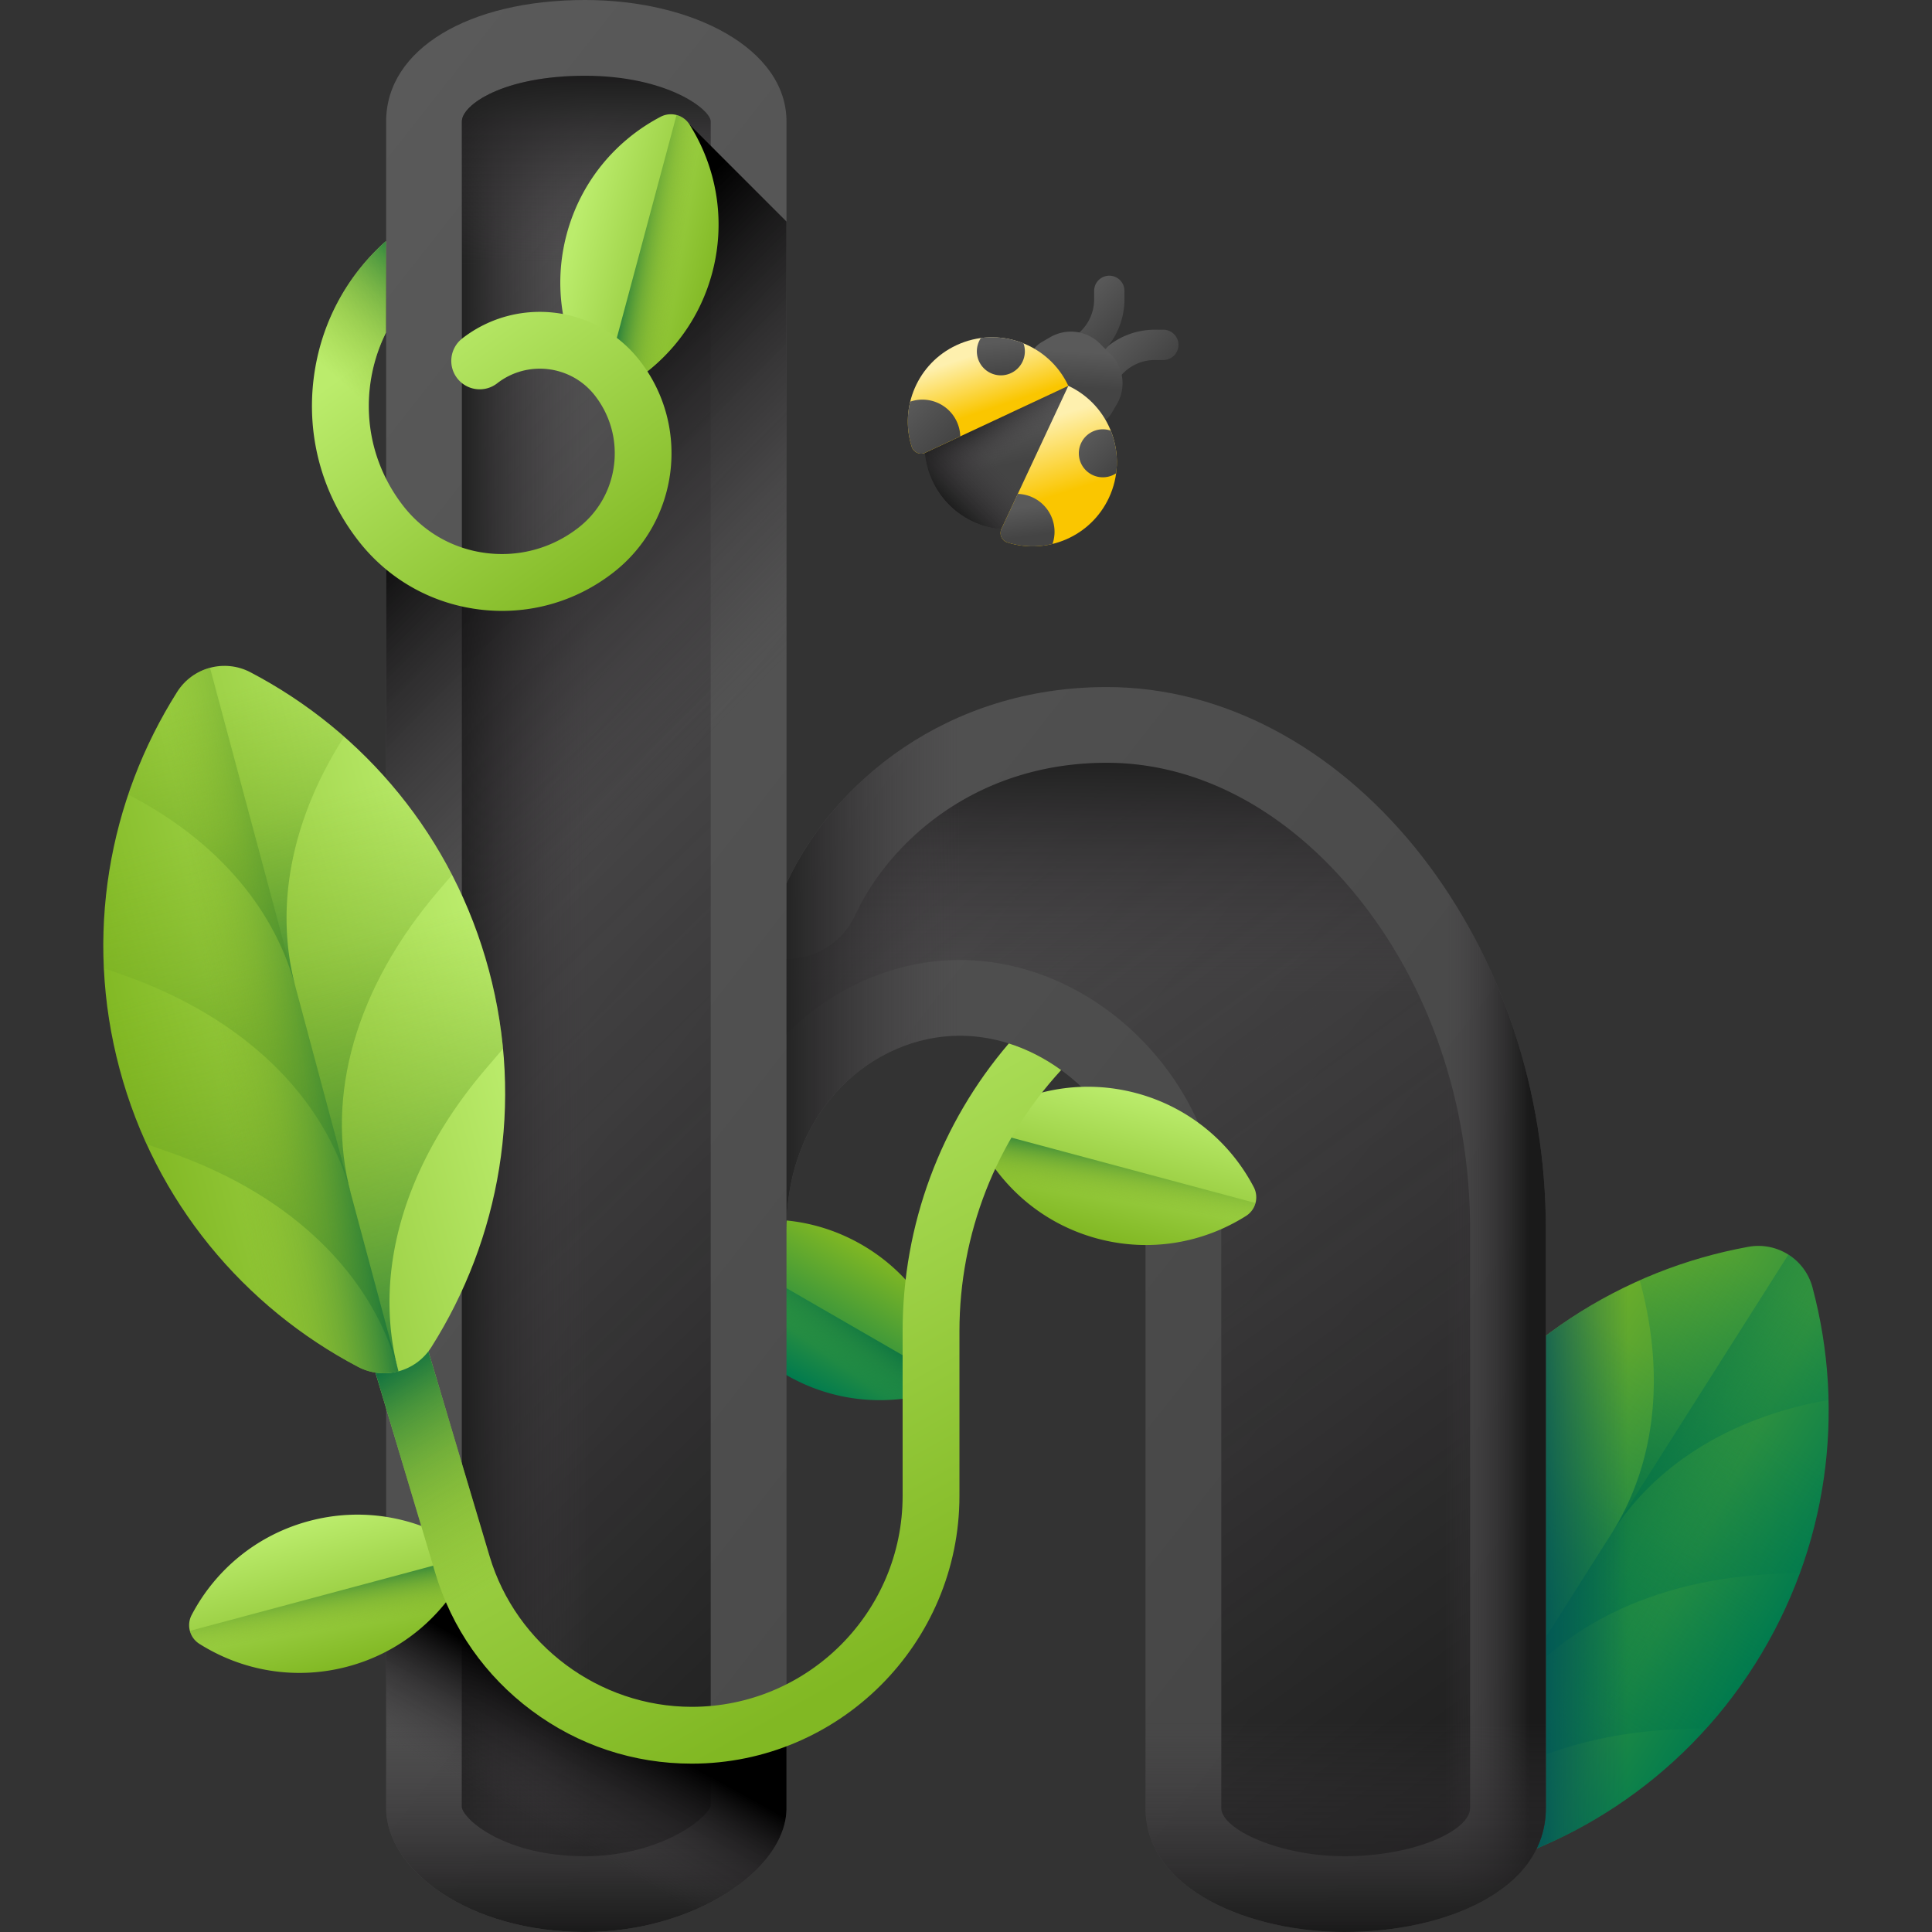 <svg xmlns="http://www.w3.org/2000/svg" version="1.1" xmlns:xlink="http://www.w3.org/1999/xlink" width="512"
	height="512" x="0" y="0" viewBox="0 0 510 510" style="enable-background:new 0 0 512 512" xml:space="preserve"
	class="">
	<rect x="0" y="0" width="510" height="510" fill="#333333" stroke="none"/>
	<g>
		<linearGradient id="a">
			<stop offset="0" stop-color="#81b823"></stop>
			<stop offset="1" stop-color="#017b4e"></stop>
		</linearGradient>
		<linearGradient xlink:href="#a" id="i" x1="2781.093" x2="2820.836" y1="-1157.757" y2="-1157.757"
			gradientTransform="scale(-1 1) rotate(60 -10.364 -3020.188)" gradientUnits="userSpaceOnUse">
		</linearGradient>
		<linearGradient id="b">
			<stop offset="0" stop-color="#017b4e" stop-opacity="0"></stop>
			<stop offset="1" stop-color="#026841"></stop>
		</linearGradient>
		<linearGradient xlink:href="#b" id="j" x1="2810.219" x2="2794.918" y1="-1158.731" y2="-1157.092"
			gradientTransform="scale(-1 1) rotate(60 -10.364 -3020.188)" gradientUnits="userSpaceOnUse">
		</linearGradient>
		<linearGradient xlink:href="#a" id="k" x1="719.866" x2="820.773" y1="792.933" y2="792.933"
			gradientTransform="rotate(32.39 1249.653 .2)" gradientUnits="userSpaceOnUse"></linearGradient>
		<linearGradient xlink:href="#b" id="l" x1="770.32" x2="770.32" y1="775.589" y2="904.349"
			gradientTransform="rotate(32.39 1249.653 .2)" gradientUnits="userSpaceOnUse"></linearGradient>
		<linearGradient xlink:href="#b" id="m" x1="770.32" x2="770.32" y1="737.665" y2="870.403"
			gradientTransform="rotate(32.39 1249.653 .2)" gradientUnits="userSpaceOnUse"></linearGradient>
		<linearGradient xlink:href="#b" id="n" x1="770.32" x2="770.32" y1="703.903" y2="804.187"
			gradientTransform="rotate(32.39 1249.653 .2)" gradientUnits="userSpaceOnUse"></linearGradient>
		<linearGradient xlink:href="#b" id="o" x1="793.815" x2="754.966" y1="790.458" y2="794.62"
			gradientTransform="rotate(32.39 1249.653 .2)" gradientUnits="userSpaceOnUse"></linearGradient>
		<linearGradient id="p" x1="429.782" x2="401.585" y1="412.376" y2="412.376" gradientUnits="userSpaceOnUse">
			<stop offset="0" stop-color="#01525a" stop-opacity="0"></stop>
			<stop offset="1" stop-color="#01525a"></stop>
		</linearGradient>
		<linearGradient id="c">
			<stop offset="0" stop-color="#5a5a5a"></stop>
			<stop offset="1" stop-color="#444"></stop>
		</linearGradient>
		<linearGradient xlink:href="#c" id="q" x1="9.963" x2="404.443" y1="140.591" y2="451.075"
			gradientUnits="userSpaceOnUse"></linearGradient>
		<linearGradient id="d">
			<stop offset="0" stop-color="#433f43" stop-opacity="0"></stop>
			<stop offset="1" stop-color="#1a1a1a"></stop>
		</linearGradient>
		<linearGradient xlink:href="#d" id="r" x1="20.31" x2="300.481" y1="116.979" y2="403.641"
			gradientUnits="userSpaceOnUse"></linearGradient>
		<linearGradient xlink:href="#d" id="s" x1="156" x2="119" y1="255" y2="255" gradientUnits="userSpaceOnUse">
		</linearGradient>
		<linearGradient xlink:href="#d" id="t" x1="186.089" x2="425.089" y1="145.78" y2="473.78"
			gradientUnits="userSpaceOnUse"></linearGradient>
		<linearGradient xlink:href="#d" id="u" x1="154.77" x2="154.77" y1="70" y2="18.961"
			gradientUnits="userSpaceOnUse"></linearGradient>
		<linearGradient xlink:href="#d" id="v" x1="297.84" x2="297.84" y1="262" y2="194.97"
			gradientUnits="userSpaceOnUse"></linearGradient>
		<linearGradient xlink:href="#d" id="w" x1="253.5" x2="201.306" y1="252.955" y2="252.955"
			gradientUnits="userSpaceOnUse"></linearGradient>
		<linearGradient xlink:href="#d" id="x" x1="381.5" x2="403.659" y1="345.981" y2="345.981"
			gradientUnits="userSpaceOnUse"></linearGradient>
		<linearGradient xlink:href="#d" id="y" x1="154.773" x2="154.773" y1="454.667" y2="510.256"
			gradientUnits="userSpaceOnUse"></linearGradient>
		<linearGradient xlink:href="#d" id="z" x1="355.227" x2="355.227" y1="454.667" y2="510.256"
			gradientUnits="userSpaceOnUse"></linearGradient>
		<linearGradient id="e">
			<stop offset="0" stop-color="#433f43" stop-opacity="0"></stop>
			<stop offset="1"></stop>
		</linearGradient>
		<linearGradient xlink:href="#e" id="A" x1="173.666" x2="99.489" y1="208.073" y2="134.811"
			gradientUnits="userSpaceOnUse"></linearGradient>
		<linearGradient xlink:href="#e" id="B" x1="137.492" x2="153.492" y1="479.047" y2="450.047"
			gradientUnits="userSpaceOnUse"></linearGradient>
		<linearGradient id="f">
			<stop offset="0" stop-color="#bbec6c"></stop>
			<stop offset="1" stop-color="#81b823"></stop>
		</linearGradient>
		<linearGradient xlink:href="#f" id="C" x1="179.41" x2="219.153" y1="-2200.288" y2="-2200.288"
			gradientTransform="scale(1 -1) rotate(-75 1302.463 -1237.225)" gradientUnits="userSpaceOnUse">
		</linearGradient>
		<linearGradient id="g">
			<stop offset="0" stop-color="#78a91f" stop-opacity="0"></stop>
			<stop offset=".163" stop-color="#73a620" stop-opacity=".163"></stop>
			<stop offset=".354" stop-color="#659e24" stop-opacity=".354"></stop>
			<stop offset=".559" stop-color="#4e912b" stop-opacity=".559"></stop>
			<stop offset=".774" stop-color="#2d8034" stop-opacity=".774"></stop>
			<stop offset=".994" stop-color="#036941" stop-opacity=".994"></stop>
			<stop offset="1" stop-color="#026841"></stop>
		</linearGradient>
		<linearGradient xlink:href="#g" id="D" x1="208.536" x2="193.234" y1="-2201.263" y2="-2199.624"
			gradientTransform="scale(1 -1) rotate(-75 1302.463 -1237.225)" gradientUnits="userSpaceOnUse">
		</linearGradient>
		<linearGradient xlink:href="#f" id="E" x1="849.772" x2="889.515" y1="737.951" y2="737.951"
			gradientTransform="rotate(105.01 747.213 302.27)" gradientUnits="userSpaceOnUse"></linearGradient>
		<linearGradient xlink:href="#g" id="F" x1="878.897" x2="863.596" y1="736.976" y2="738.615"
			gradientTransform="rotate(105.01 747.213 302.27)" gradientUnits="userSpaceOnUse"></linearGradient>
		<linearGradient xlink:href="#f" id="G" x1="154.672" x2="243.67" y1="274.057" y2="433.053"
			gradientUnits="userSpaceOnUse"></linearGradient>
		<linearGradient xlink:href="#g" id="H" x1="137.84" x2="102.84" y1="414.533" y2="357.033"
			gradientUnits="userSpaceOnUse"></linearGradient>
		<linearGradient xlink:href="#f" id="I" x1="731.246" x2="832.152" y1="226.313" y2="226.313"
			gradientTransform="scale(-1 1) rotate(15 187.686 -3023.944)" gradientUnits="userSpaceOnUse">
		</linearGradient>
		<linearGradient xlink:href="#g" id="J" x1="781.699" x2="781.699" y1="208.97" y2="337.73"
			gradientTransform="scale(-1 1) rotate(15 187.686 -3023.944)" gradientUnits="userSpaceOnUse">
		</linearGradient>
		<linearGradient xlink:href="#g" id="K" x1="781.699" x2="781.699" y1="171.045" y2="303.783"
			gradientTransform="scale(-1 1) rotate(15 187.686 -3023.944)" gradientUnits="userSpaceOnUse">
		</linearGradient>
		<linearGradient xlink:href="#g" id="L" x1="781.699" x2="781.699" y1="137.283" y2="237.567"
			gradientTransform="scale(-1 1) rotate(15 187.686 -3023.944)" gradientUnits="userSpaceOnUse">
		</linearGradient>
		<linearGradient xlink:href="#g" id="M" x1="805.194" x2="766.345" y1="223.838" y2="228.001"
			gradientTransform="scale(-1 1) rotate(15 187.686 -3023.944)" gradientUnits="userSpaceOnUse">
		</linearGradient>
		<linearGradient xlink:href="#f" id="N" x1="904.756" x2="944.499" y1="482.801" y2="482.801"
			gradientTransform="rotate(14.98 2125.702 -2593.212)" gradientUnits="userSpaceOnUse"></linearGradient>
		<linearGradient xlink:href="#g" id="O" x1="933.881" x2="918.58" y1="481.826" y2="483.465"
			gradientTransform="rotate(14.98 2125.702 -2593.212)" gradientUnits="userSpaceOnUse"></linearGradient>
		<linearGradient xlink:href="#f" id="P" x1="107.863" x2="159.863" y1="86.154" y2="157.654"
			gradientUnits="userSpaceOnUse"></linearGradient>
		<linearGradient xlink:href="#g" id="Q" x1="107.544" x2="135.044" y1="116.432" y2="85.432"
			gradientUnits="userSpaceOnUse"></linearGradient>
		<linearGradient xlink:href="#c" id="R" x1="3205.436" x2="3219.641" y1="843.916" y2="843.916"
			gradientTransform="rotate(45 2660.718 -3047.943)" gradientUnits="userSpaceOnUse"></linearGradient>
		<linearGradient xlink:href="#c" id="S" x1="3191.476" x2="3205.68" y1="843.916" y2="843.916"
			gradientTransform="rotate(45 2660.718 -3047.943)" gradientUnits="userSpaceOnUse"></linearGradient>
		<linearGradient xlink:href="#c" id="T" x1="3200.8" x2="3207.05" y1="853.716" y2="860.716"
			gradientTransform="rotate(45 2660.718 -3047.943)" gradientUnits="userSpaceOnUse"></linearGradient>
		<linearGradient xlink:href="#c" id="U" x1="3197.521" x2="3209.771" y1="878.737" y2="886.737"
			gradientTransform="rotate(45 2660.718 -3047.943)" gradientUnits="userSpaceOnUse"></linearGradient>
		<linearGradient xlink:href="#d" id="V" x1="3207.349" x2="3194.849" y1="884.308" y2="882.058"
			gradientTransform="rotate(45 2660.718 -3047.943)" gradientUnits="userSpaceOnUse"></linearGradient>
		<linearGradient xlink:href="#d" id="W" x1="3205.558" x2="3205.558" y1="888.95" y2="906.45"
			gradientTransform="rotate(45 2660.718 -3047.943)" gradientUnits="userSpaceOnUse"></linearGradient>
		<linearGradient id="h">
			<stop offset="0" stop-color="#fef0ae"></stop>
			<stop offset="1" stop-color="#fac600"></stop>
		</linearGradient>
		<linearGradient xlink:href="#h" id="X" x1="3181.791" x2="3195.125" y1="874.641" y2="881.307"
			gradientTransform="rotate(45 2660.718 -3047.943)" gradientUnits="userSpaceOnUse"></linearGradient>
		<linearGradient xlink:href="#c" id="Y" x1="3178.998" x2="3194.82" y1="895.646" y2="895.646"
			gradientTransform="rotate(45 2660.718 -3047.943)" gradientUnits="userSpaceOnUse"></linearGradient>
		<linearGradient xlink:href="#c" id="Z" x1="3184.613" x2="3191.613" y1="866.364" y2="872.03"
			gradientTransform="rotate(45 2660.718 -3047.943)" gradientUnits="userSpaceOnUse"></linearGradient>
		<linearGradient xlink:href="#h" id="aa" x1="3206.565" x2="3224.232" y1="874.533" y2="883.699"
			gradientTransform="rotate(45 2660.718 -3047.943)" gradientUnits="userSpaceOnUse"></linearGradient>
		<linearGradient xlink:href="#c" id="ab" x1="3219.959" x2="3226.209" y1="892.629" y2="897.379"
			gradientTransform="rotate(45 2660.718 -3047.943)" gradientUnits="userSpaceOnUse"></linearGradient>
		<linearGradient xlink:href="#c" id="ac" x1="3218.255" x2="3230.805" y1="868.225" y2="868.225"
			gradientTransform="rotate(45 2660.718 -3047.943)" gradientUnits="userSpaceOnUse"></linearGradient>
		<path fill="url(#i)"
			d="M227.471 328.567c12.441 7.183 20.575 18.962 23.494 31.955a5.823 5.823 0 0 1-3.945 6.833c-12.711 3.968-26.979 2.814-39.42-4.369s-20.575-18.962-23.494-31.955a5.823 5.823 0 0 1 3.945-6.833c12.711-3.968 26.979-2.814 39.42 4.369z"
			opacity="1" data-original="url(#i)"></path>
		<path fill="url(#j)"
			d="M247.02 367.354c-12.711 3.968-26.979 2.814-39.42-4.369s-20.575-18.962-23.494-31.955a5.809 5.809 0 0 1 .638-4.186l65.582 37.864a5.798 5.798 0 0 1-3.306 2.646z"
			opacity="1" data-original="url(#j)"></path>
		<path fill="url(#k)"
			d="M378.001 385.359c-19.532 30.805-23.961 66.878-15.232 99.542 1.987 7.434 9.346 12.1 16.917 10.726 33.266-6.038 64.004-25.43 83.535-56.235 19.532-30.805 23.961-66.878 15.232-99.542-1.987-7.434-9.346-12.1-16.917-10.726-33.266 6.038-64.003 25.43-83.535 56.235z"
			opacity="1" data-original="url(#k)"></path>
		<path fill="url(#l)"
			d="M463.224 439.393a125.53 125.53 0 0 1-12.731 16.801l-7.005.257c-33.315 1.228-60.061 14.573-74.356 37.118 14.294-22.545 14.956-52.428 1.857-83.085l-2.756-6.446a125.564 125.564 0 0 1 9.766-18.681c19.532-30.807 50.268-50.197 83.536-56.236 7.574-1.375 14.933 3.291 16.921 10.728 8.729 32.667 4.3 68.738-15.232 99.544z"
			opacity="1" data-original="url(#l)"></path>
		<path fill="url(#m)"
			d="M395.136 452.557c14.294-22.545 41.04-35.89 74.356-37.118l5.653-.207c9.006-24.614 9.84-50.949 3.312-75.381-1.987-7.437-9.346-12.103-16.921-10.728-24.882 4.516-48.346 16.504-66.767 35.148l2.224 5.201c13.099 30.656 12.437 60.539-1.857 83.085z"
			opacity="1" data-original="url(#m)"></path>
		<path fill="url(#n)"
			d="M425.349 404.904c11.768-18.561 31.98-30.878 57.344-35.34a126.084 126.084 0 0 0-4.237-29.713c-1.987-7.437-9.346-12.103-16.921-10.728a126.092 126.092 0 0 0-28.682 8.841c6.783 24.844 4.264 48.379-7.504 66.94z"
			opacity="1" data-original="url(#n)"></path>
		<path fill="url(#o)"
			d="M379.687 495.627c33.266-6.038 64.004-25.43 83.535-56.235s23.96-66.878 15.232-99.542a14.74 14.74 0 0 0-6.365-8.666L369.134 493.567a14.741 14.741 0 0 0 10.553 2.06z"
			opacity="1" data-original="url(#o)"></path>
		<path fill="url(#p)"
			d="M378.001 385.359c-19.532 30.805-23.961 66.878-15.232 99.542 1.987 7.434 9.346 12.1 16.917 10.726 33.266-6.038 64.004-25.43 83.535-56.235 19.532-30.805 23.961-66.878 15.232-99.542-1.987-7.434-9.346-12.1-16.917-10.726-33.266 6.038-64.003 25.43-83.535 56.235z"
			opacity="1" data-original="url(#p)"></path>
		<path fill="url(#q)"
			d="M292.159 181.364c-42.273 0-72.273 25.227-84.545 51.818V32.045C207.614 12.954 183.068 0 154.432 0c-30.682 0-52.5 12.954-52.5 32.045v445.227c0 16.364 21.818 32.727 52.5 32.727 28.636 0 53.182-16.364 53.182-32.727V324.545c0-32.045 23.182-51.136 45.681-51.136 26.591 0 49.091 25.227 49.091 51.136v152.727c0 21.818 27.954 32.727 52.5 32.727 26.591 0 53.181-10.909 53.181-32.727V324.545c.001-78.409-53.862-143.181-115.908-143.181z"
			opacity="1" data-original="url(#q)"></path>
		<path fill="url(#r)"
			d="M187.61 32.05v444.74c-1.7 4.13-14.48 13.21-33.18 13.21-20.59 0-31.67-9.25-32.5-12.85V32.05c0-4.33 10.86-12.05 32.5-12.05 21.77 0 33.18 8.95 33.18 12.05z"
			opacity="1" data-original="url(#r)"></path>
		<path fill="url(#s)"
			d="M187.61 32.05v444.74c-1.7 4.13-14.48 13.21-33.18 13.21-20.59 0-31.67-9.25-32.5-12.85V32.05c0-4.33 10.86-12.05 32.5-12.05 21.77 0 33.18 8.95 33.18 12.05z"
			opacity="1" data-original="url(#s)"></path>
		<path fill="url(#t)"
			d="M388.07 324.55v152.72c0 5.89-14.5 12.73-33.18 12.73-17.2 0-32.5-7.12-32.5-12.73V324.55c0-37.9-32.29-71.14-69.09-71.14-16.47 0-33.23 6.92-45.69 19.62v-19.85h.01c7.67 0 14.83-4.42 18.15-11.62 8.56-18.54 31.08-40.2 66.39-40.2 24.05 0 47.39 12.38 65.73 34.84 19.46 23.84 30.18 55.21 30.18 88.35z"
			opacity="1" data-original="url(#t)"></path>
		<path fill="url(#u)" d="M154.43 20c-21.64 0-32.5 7.72-32.5 12.05V174h65.68V32.05c0-3.1-11.41-12.05-33.18-12.05z"
			opacity="1" data-original="url(#u)"></path>
		<path fill="url(#v)"
			d="M292.16 201.36c-35.31 0-57.83 21.66-66.39 40.2a19.986 19.986 0 0 1-18.15 11.62h-.01v19.85c12.46-12.7 29.22-19.62 45.69-19.62 36.8 0 69.09 33.24 69.09 71.14V382h65.68v-57.45c0-33.14-10.72-64.51-30.18-88.35-18.34-22.46-41.68-34.84-65.73-34.84z"
			opacity="1" data-original="url(#v)"></path>
		<path fill="url(#w)"
			d="M292.159 181.364c-42.273 0-72.273 25.227-84.545 51.818v91.364c0-32.045 23.182-51.136 45.681-51.136 26.591 0 49.091 25.227 49.091 51.136h105.681c.001-78.41-53.862-143.182-115.908-143.182z"
			opacity="1" data-original="url(#w)"></path>
		<path fill="url(#x)"
			d="M302.375 181.961v142.151c.001.144.012.288.012.433v152.727c0 21.818 27.954 32.727 52.5 32.727 26.591 0 53.181-10.909 53.181-32.727V324.545c0-74.07-48.069-135.959-105.693-142.584z"
			opacity="1" data-original="url(#x)"></path>
		<path fill="url(#y)"
			d="M154.432 510c28.636 0 53.182-16.364 53.182-32.727V324.545H101.932v152.727c0 16.364 21.818 32.728 52.5 32.728z"
			opacity="1" data-original="url(#y)"></path>
		<path fill="url(#z)"
			d="M302.387 477.273c0 21.818 27.954 32.727 52.5 32.727 26.591 0 53.181-10.909 53.181-32.727V324.545H302.387z"
			opacity="1" data-original="url(#z)"></path>
		<path fill="url(#A)"
			d="m182.01 32.87-16.67 58.46 1.19 30.17c.59 14.95-11.36 27.38-26.32 27.38h-38.28v171.787h105.68V58.48z"
			opacity="1" data-original="url(#A)"></path>
		<path fill="url(#B)"
			d="M154.432 510c28.636 0 53.182-16.364 53.182-32.727v-21.354h-29.431a53.725 53.725 0 0 1-46.686-27.138 30.203 30.203 0 0 0-26.245-15.255h-3.32v63.747c0 16.363 21.818 32.727 52.5 32.727z"
			opacity="1" data-original="url(#B)"></path>
		<path fill="url(#C)"
			d="M81.558 401.524c13.877-3.718 27.957-1.14 39.208 5.983a5.821 5.821 0 0 1 2.042 7.621c-6.182 11.794-17.087 21.067-30.964 24.785s-27.957 1.14-39.208-5.983a5.821 5.821 0 0 1-2.042-7.621c6.183-11.794 17.088-21.067 30.964-24.785z"
			opacity="1" data-original="url(#C)"></path>
		<path fill="url(#D)"
			d="M122.808 415.128c-6.182 11.794-17.087 21.067-30.964 24.785s-27.957 1.14-39.208-5.983a5.809 5.809 0 0 1-2.509-3.412l73.147-19.6a5.797 5.797 0 0 1-.466 4.21z"
			opacity="1" data-original="url(#D)"></path>
		<path fill="url(#E)"
			d="M299.992 288.572c-13.877-3.718-27.957-1.14-39.208 5.983a5.821 5.821 0 0 0-2.042 7.621c6.182 11.794 17.087 21.067 30.964 24.785s27.957 1.14 39.208-5.983a5.821 5.821 0 0 0 2.042-7.621c-6.182-11.794-17.087-21.067-30.964-24.785z"
			opacity="1" data-original="url(#E)"></path>
		<path fill="url(#F)"
			d="M258.743 302.175c6.182 11.794 17.087 21.067 30.964 24.785s27.957 1.14 39.208-5.983a5.809 5.809 0 0 0 2.509-3.412l-73.147-19.6a5.797 5.797 0 0 0 .466 4.21z"
			opacity="1" data-original="url(#F)"></path>
		<path fill="url(#G)"
			d="M280.12 282.47c-17.19 18.7-26.85 43.22-26.85 68.95v43.46c0 38.96-31.71 70.68-70.68 70.68-15.33 0-29.93-4.84-42.23-14-12.29-9.16-21.11-21.76-25.49-36.45L83.66 310.62l14.37-4.3 31.21 104.49c6.99 23.41 28.92 39.75 53.35 39.75 30.7 0 55.68-24.98 55.68-55.68v-43.46c0-28.12 10.05-54.96 28.04-75.98 4.94 1.56 9.59 3.97 13.81 7.03z"
			opacity="1" data-original="url(#G)"></path>
		<path fill="url(#H)"
			d="M184.602 450.508c-.668.024-1.336.051-2.01.051-24.43 0-46.36-16.34-53.35-39.75l-31.21-104.49-14.37 4.3 31.21 104.49c4.38 14.69 13.2 27.29 25.49 36.45 12.3 9.16 26.9 14 42.23 14 .674 0 1.34-.032 2.01-.051z"
			opacity="1" data-original="url(#H)"></path>
		<path fill="url(#I)"
			d="M129.044 256.079c9.441 35.232 2.895 70.982-15.19 99.548-4.116 6.501-12.533 8.757-19.349 5.184-29.945-15.697-53.489-43.384-62.929-78.616-9.441-35.233-2.895-70.982 15.19-99.548 4.116-6.501 12.534-8.757 19.349-5.184 29.945 15.696 53.488 43.383 62.929 78.616z"
			opacity="1" data-original="url(#I)"></path>
		<path fill="url(#I)"
			d="M129.044 256.079c9.441 35.232 2.895 70.982-15.19 99.548-4.116 6.501-12.533 8.757-19.349 5.184-29.945-15.697-53.489-43.384-62.929-78.616-9.441-35.233-2.895-70.982 15.19-99.548 4.116-6.501 12.534-8.757 19.349-5.184 29.945 15.696 53.488 43.383 62.929 78.616z"
			opacity="1" data-original="url(#I)"></path>
		<path fill="url(#J)"
			d="M31.573 282.196a125.614 125.614 0 0 0 7.132 19.836l6.609 2.337c31.428 11.121 52.968 31.844 59.878 57.63-6.909-25.785 1.384-54.502 23.041-79.848l4.555-5.329c-.65-6.9-1.889-13.829-3.742-20.745-9.441-35.234-32.983-62.919-62.93-78.617-6.818-3.574-15.235-1.319-19.352 5.185-18.086 28.57-24.632 64.317-15.191 99.551z"
			opacity="1" data-original="url(#J)"></path>
		<path fill="url(#K)"
			d="M92.623 315.093c-6.909-25.786-28.449-46.509-59.878-57.63l-5.333-1.886c-1.244-26.18 5.824-51.563 19.351-72.93 4.118-6.504 12.534-8.759 19.352-5.185 22.398 11.741 41.211 30.189 53.223 53.484l-3.676 4.3c-21.655 25.344-29.948 54.061-23.039 79.847z"
			opacity="1" data-original="url(#K)"></path>
		<path fill="url(#L)"
			d="M78.02 260.591c-5.688-21.228-21.299-39.02-44.174-50.853a126.056 126.056 0 0 1 12.917-27.092c4.118-6.504 12.534-8.759 19.352-5.185a126.03 126.03 0 0 1 24.733 17.003c-13.892 21.686-18.517 44.899-12.828 66.127z"
			opacity="1" data-original="url(#L)"></path>
		<path fill="url(#M)"
			d="M94.505 360.811c-29.945-15.697-53.489-43.384-62.929-78.616-9.441-35.232-2.895-70.982 15.19-99.548a14.74 14.74 0 0 1 8.662-6.37l49.763 185.72c-3.471.93-7.279.601-10.686-1.186z"
			opacity="1" data-original="url(#M)"></path>
		<path fill="url(#N)"
			d="M149.601 61.792c-3.718 13.877-1.14 27.957 5.983 39.208a5.821 5.821 0 0 0 7.621 2.042c11.794-6.182 21.067-17.087 24.785-30.964s1.14-27.957-5.983-39.208a5.821 5.821 0 0 0-7.621-2.042c-11.794 6.182-21.067 17.087-24.785 30.964z"
			opacity="1" data-original="url(#N)"></path>
		<path fill="url(#O)"
			d="M163.205 103.041c11.794-6.182 21.067-17.087 24.785-30.964s1.14-27.957-5.983-39.208a5.809 5.809 0 0 0-3.412-2.509l-19.6 73.147a5.797 5.797 0 0 0 4.21-.466z"
			opacity="1" data-original="url(#O)"></path>
		<path fill="url(#P)"
			d="M82.805 99.87c1.77-14.13 8.5-26.86 19.07-36.21v24.18c-2.14 4.3-3.56 8.99-4.18 13.9-1.07 8.55.4 17.03 4.18 24.56a43.5 43.5 0 0 0 4.55 7.22c5.41 6.95 13.19 11.38 21.93 12.47 8.73 1.1 17.37-1.28 24.32-6.68 5.24-4.08 8.58-9.95 9.41-16.54.82-6.59-.97-13.11-5.04-18.35-6.23-8.01-17.81-9.46-25.81-3.23-3.27 2.54-7.99 1.95-10.53-1.32s-1.95-7.98 1.32-10.53c14.54-11.3 35.56-8.67 46.86 5.87 13.49 17.35 10.35 42.45-7 55.94-10.11 7.86-22.68 11.32-35.39 9.73-9.2-1.15-17.66-4.84-24.62-10.61a48.235 48.235 0 0 1-7.29-7.54c-9.52-12.25-13.7-27.47-11.78-42.86z"
			opacity="1" data-original="url(#P)"></path>
		<path fill="url(#Q)"
			d="M94.585 142.73c2.18 2.8 4.62 5.33 7.29 7.54a47.514 47.514 0 0 0 20.009 9.802v-15.555c-6.079-2.041-11.427-5.818-15.459-10.997a43.5 43.5 0 0 1-4.55-7.22c-3.78-7.53-5.25-16.01-4.18-24.56.62-4.91 2.04-9.6 4.18-13.9V63.66c-10.57 9.35-17.3 22.08-19.07 36.21-1.92 15.39 2.26 30.61 11.78 42.86z"
			opacity="1" data-original="url(#Q)"></path>
		<path fill="url(#R)"
			d="M289.215 100.133a4 4 0 0 1 0-5.657l1.62-1.62a19.74 19.74 0 0 1 14.05-5.819h2.2a4 4 0 1 1 0 8h-2.201a11.79 11.79 0 0 0-8.393 3.476l-1.62 1.62a4 4 0 0 1-5.656 0z"
			opacity="1" data-original="url(#R)"></path>
		<path fill="url(#S)"
			d="M283.731 94.649a4 4 0 0 1 0-5.657l1.62-1.62a11.79 11.79 0 0 0 3.476-8.392v-2.202a4 4 0 0 1 8 0v2.201a19.739 19.739 0 0 1-5.819 14.049l-1.62 1.62a4 4 0 0 1-5.657.001z"
			opacity="1" data-original="url(#S)"></path>
		<path fill="url(#T)"
			d="m283.091 110.237-9.464-9.464c-3.089-3.089-2.416-8.265 1.36-10.461l2.227-1.295a10.894 10.894 0 0 1 13.18 1.714l2.738 2.739a10.894 10.894 0 0 1 1.714 13.18l-1.295 2.227c-2.194 3.775-7.371 4.449-10.46 1.36z"
			opacity="1" data-original="url(#T)"></path>
		<circle cx="266.294" cy="117.57" r="22.233" fill="url(#U)" opacity="1" data-original="url(#U)"></circle>
		<circle cx="266.294" cy="117.57" r="22.233" fill="url(#V)" opacity="1" data-original="url(#V)"></circle>
		<circle cx="266.294" cy="117.57" r="22.233" fill="url(#W)" opacity="1" data-original="url(#W)"></circle>
		<path fill="url(#X)"
			d="M282.017 101.847c-5.204-11.118-18.435-15.915-29.555-10.714-10.221 4.78-15.102 16.343-11.79 26.817.473 1.495 2.165 2.221 3.585 1.557z"
			opacity="1" data-original="url(#X)"></path>
		<path fill="url(#Y)"
			d="m244.257 119.508 9.23-4.317a9.958 9.958 0 0 0-.938-3.937c-2.182-4.665-7.507-6.855-12.272-5.229a22.125 22.125 0 0 0 .382 11.883c.475 1.512 2.162 2.271 3.598 1.6z"
			opacity="1" data-original="url(#Y)"></path>
		<path fill="url(#Z)" d="M258.929 89.231a6.336 6.336 0 1 0 11.253 1.418 22.24 22.24 0 0 0-11.253-1.418z"
			opacity="1" data-original="url(#Z)"></path>
		<path fill="url(#aa)"
			d="M282.017 101.847c11.118 5.204 15.915 18.435 10.714 29.555-4.78 10.221-16.343 15.102-26.817 11.79-1.495-.473-2.221-2.165-1.557-3.585z"
			opacity="1" data-original="url(#aa)"></path>
		<path fill="url(#ab)"
			d="m264.356 139.607 4.317-9.23a9.958 9.958 0 0 1 3.937.938c4.665 2.182 6.855 7.507 5.229 12.272a22.125 22.125 0 0 1-11.883-.382c-1.512-.475-2.271-2.162-1.6-3.598z"
			opacity="1" data-original="url(#ab)"></path>
		<path fill="url(#ac)" d="M294.633 124.935a6.336 6.336 0 1 1-1.418-11.253 22.229 22.229 0 0 1 1.418 11.253z"
			opacity="1" data-original="url(#ac)"></path>
	</g>
</svg>